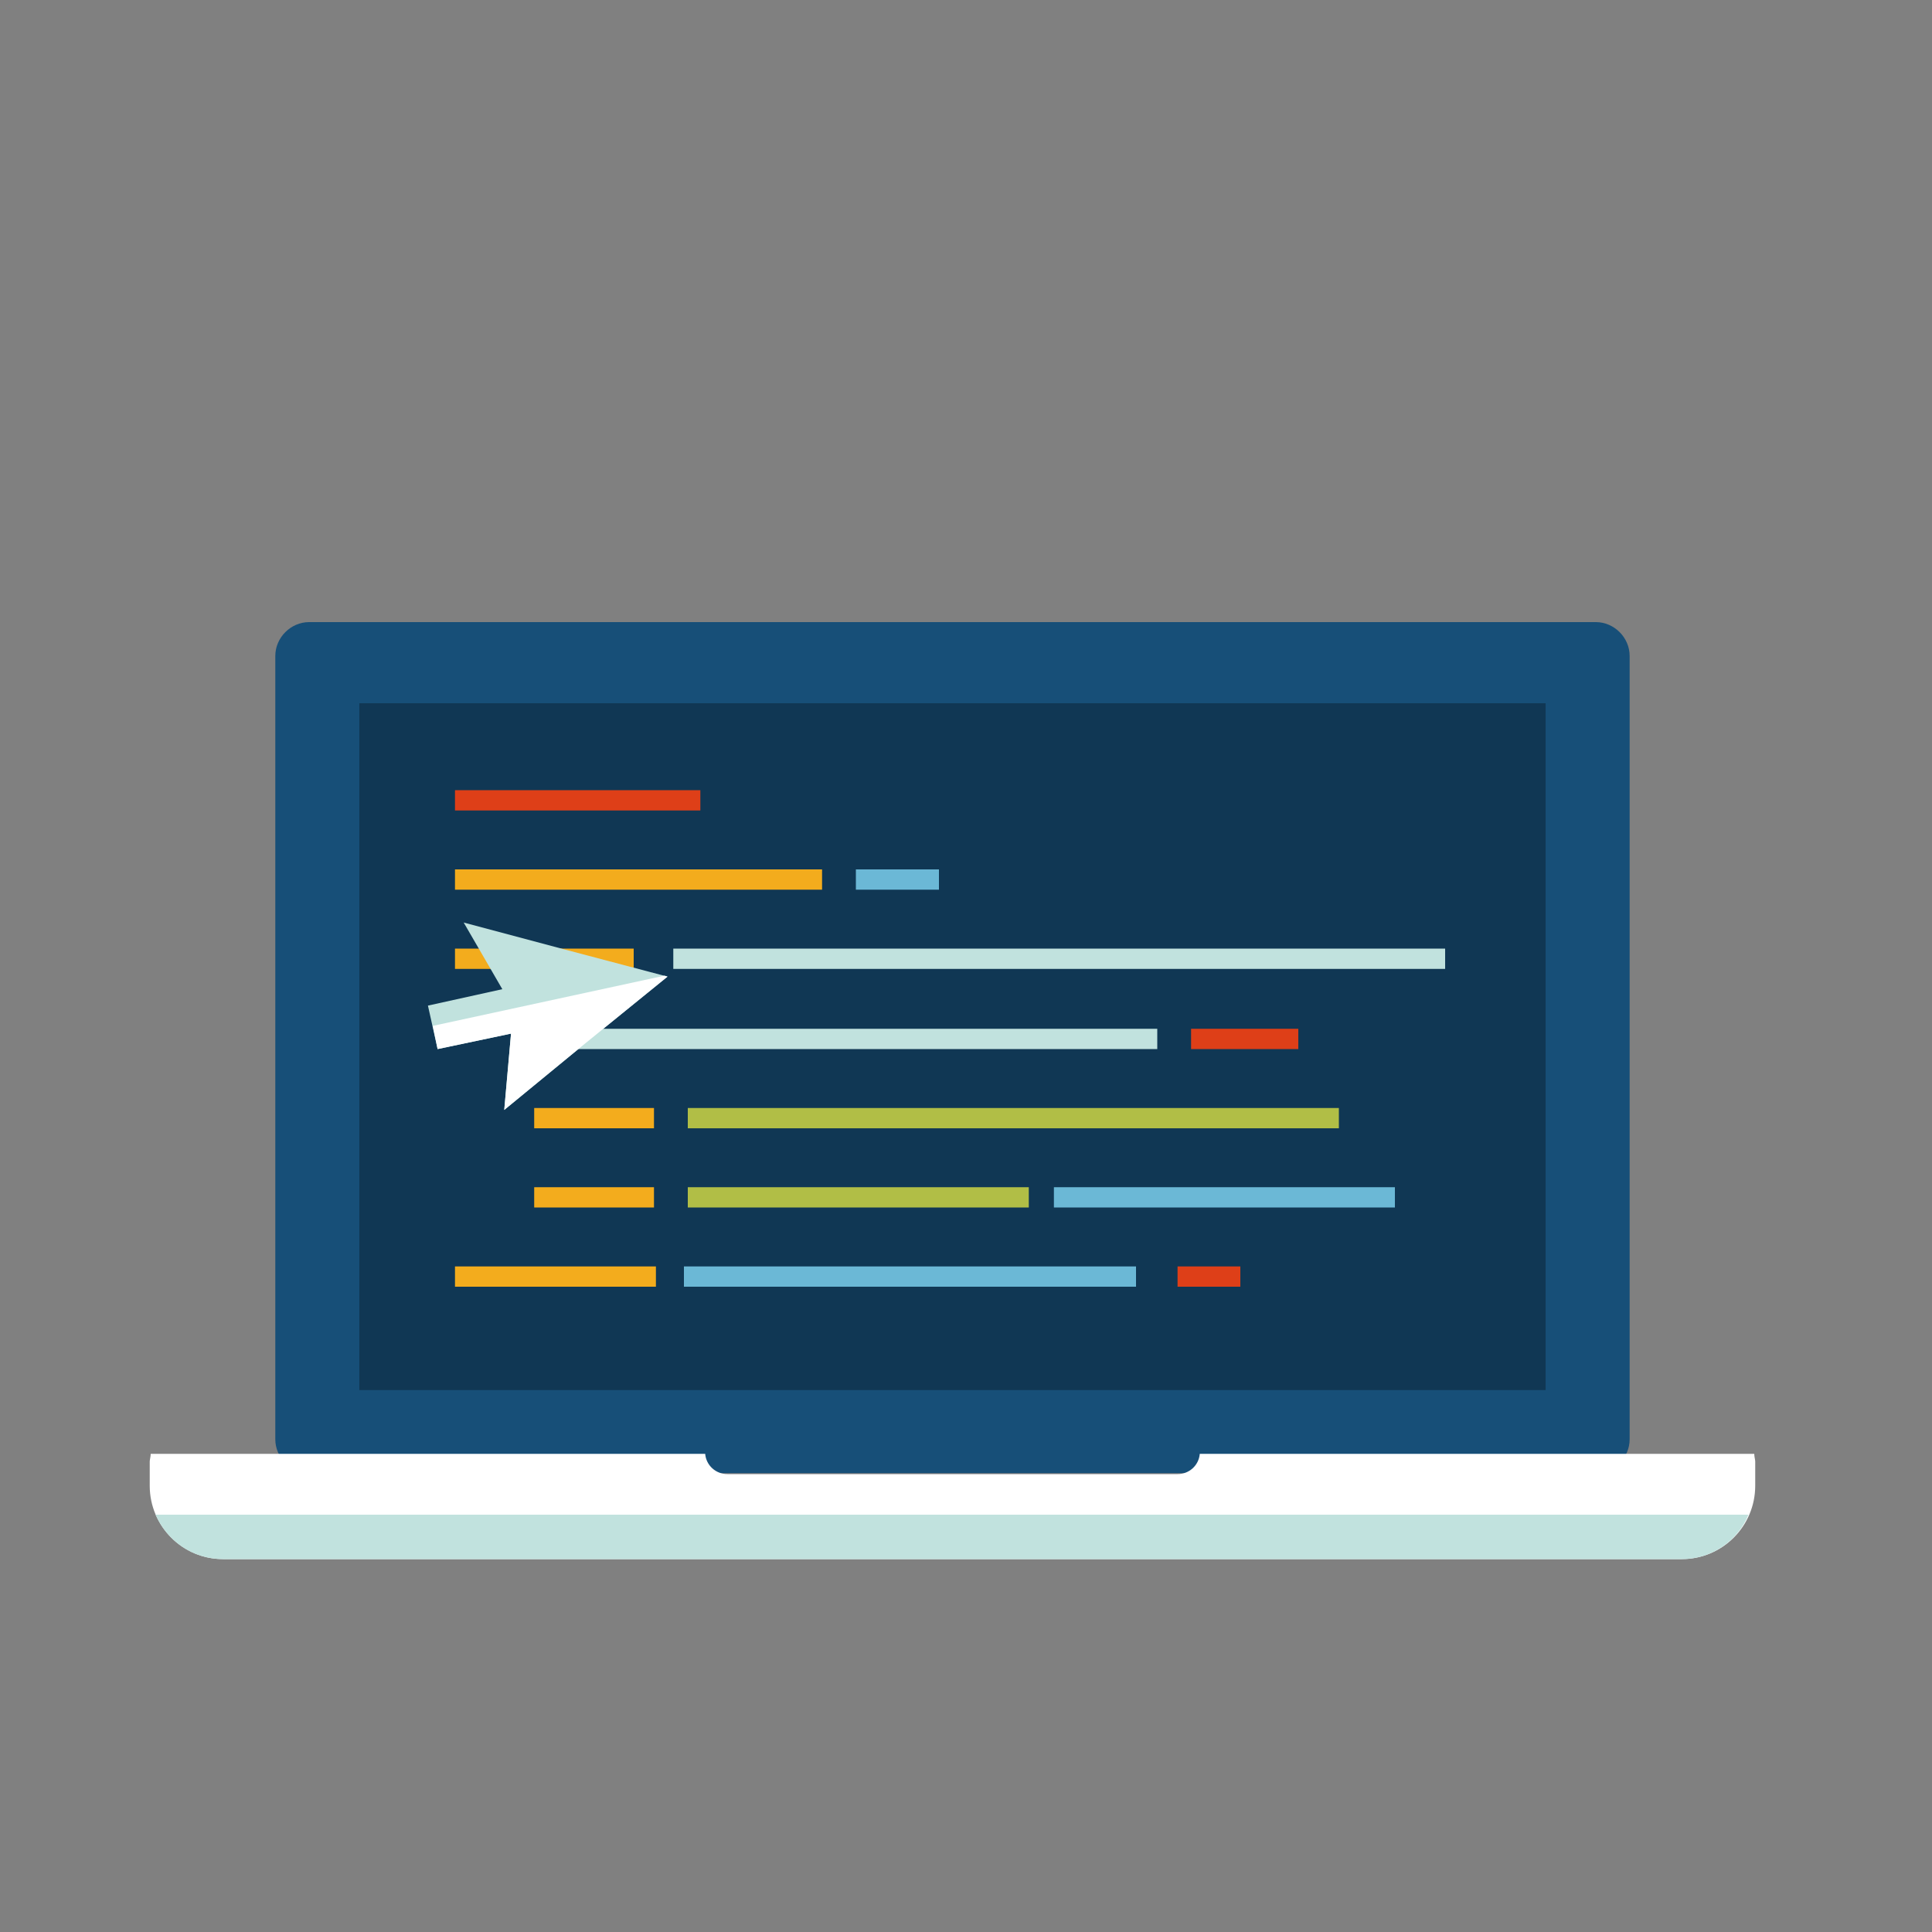 <?xml version="1.0" encoding="utf-8"?>
<!-- Generator: Adobe Illustrator 17.1.0, SVG Export Plug-In . SVG Version: 6.00 Build 0)  -->
<!DOCTYPE svg PUBLIC "-//W3C//DTD SVG 1.1//EN" "http://www.w3.org/Graphics/SVG/1.1/DTD/svg11.dtd">
<svg version="1.1" id="Layer_1" xmlns="http://www.w3.org/2000/svg" xmlns:xlink="http://www.w3.org/1999/xlink" x="0px" y="0px"
	 viewBox="0 0 200 200" enable-background="new 0 0 200 200" xml:space="preserve">
<rect x="0" y="0" width="200" height="200" fill="#808080" stroke="none"/>
<g>
	<path fill="#174F78" d="M165.2,64.4H32c-1.9,0-3.5,1.6-3.5,3.5V149c0,1.9,1.6,3.5,3.5,3.5h133.2c1.9,0,3.5-1.6,3.5-3.5V67.9
		C168.7,66,167.1,64.4,165.2,64.4z"/>
	<rect x="37.2" y="72.8" fill="#103754" width="122.8" height="71.1"/>
	<path fill="#FFFFFF" d="M181.6,150.5h-57.4c-0.1,1.2-1.1,2.1-2.3,2.1H75.3c-1.2,0-2.2-0.9-2.3-2.1H15.6c0,0.3-0.1,0.6-0.1,0.8v2.5
		c0,4.2,3.4,7.6,7.6,7.6h151c4.2,0,7.6-3.4,7.6-7.6v-2.5C181.7,151.1,181.6,150.8,181.6,150.5z"/>
	<path fill="#C1E2DE" d="M16.1,156.8c1.2,2.7,3.8,4.6,7,4.6h151c3.1,0,5.8-1.9,6.9-4.6H16.1z"/>
	<rect x="47.1" y="90" fill="#F3AC1D" width="38" height="2.1"/>
	<rect x="88.6" y="90" fill="#6BB8D6" width="8.6" height="2.1"/>
	<rect x="47.1" y="81.8" fill="#DE3F18" width="25.4" height="2.1"/>
	<rect x="69.7" y="98.2" fill="#C1E2DE" width="79.9" height="2.1"/>
	<rect x="47.1" y="98.2" fill="#F3AC1D" width="18.5" height="2.1"/>
	<rect x="55.3" y="106.5" fill="#C1E2DE" width="64.5" height="2.1"/>
	<rect x="123.3" y="106.5" fill="#DE3F18" width="11.1" height="2.1"/>
	<rect x="55.3" y="114.7" fill="#F3AC1D" width="12.4" height="2.1"/>
	<rect x="55.3" y="122.9" fill="#F3AC1D" width="12.4" height="2.1"/>
	<rect x="71.2" y="114.7" fill="#B1BE46" width="67.4" height="2.1"/>
	<rect x="71.2" y="122.9" fill="#B1BE46" width="35.3" height="2.1"/>
	<rect x="109.1" y="122.9" fill="#6BB8D6" width="35.3" height="2.1"/>
	<rect x="70.8" y="131.1" fill="#6BB8D6" width="46.8" height="2.1"/>
	<rect x="47.1" y="131.1" fill="#F3AC1D" width="20.8" height="2.1"/>
	<rect x="121.9" y="131.1" fill="#DE3F18" width="6.5" height="2.1"/>
</g>
<g>
	<polygon fill="#C1E2DE" points="52.2,114.9 60.6,108 69.1,101.1 58.5,98.3 48,95.5 52,102.4 44.3,104.1 45.3,108.6 52.9,107 	"/>
	<polygon fill="#FFFFFF" points="60.6,108 69.1,101.1 68.8,101 44.8,106.2 45.3,108.6 52.9,107 52.2,114.9 	"/>
</g>
</svg>
